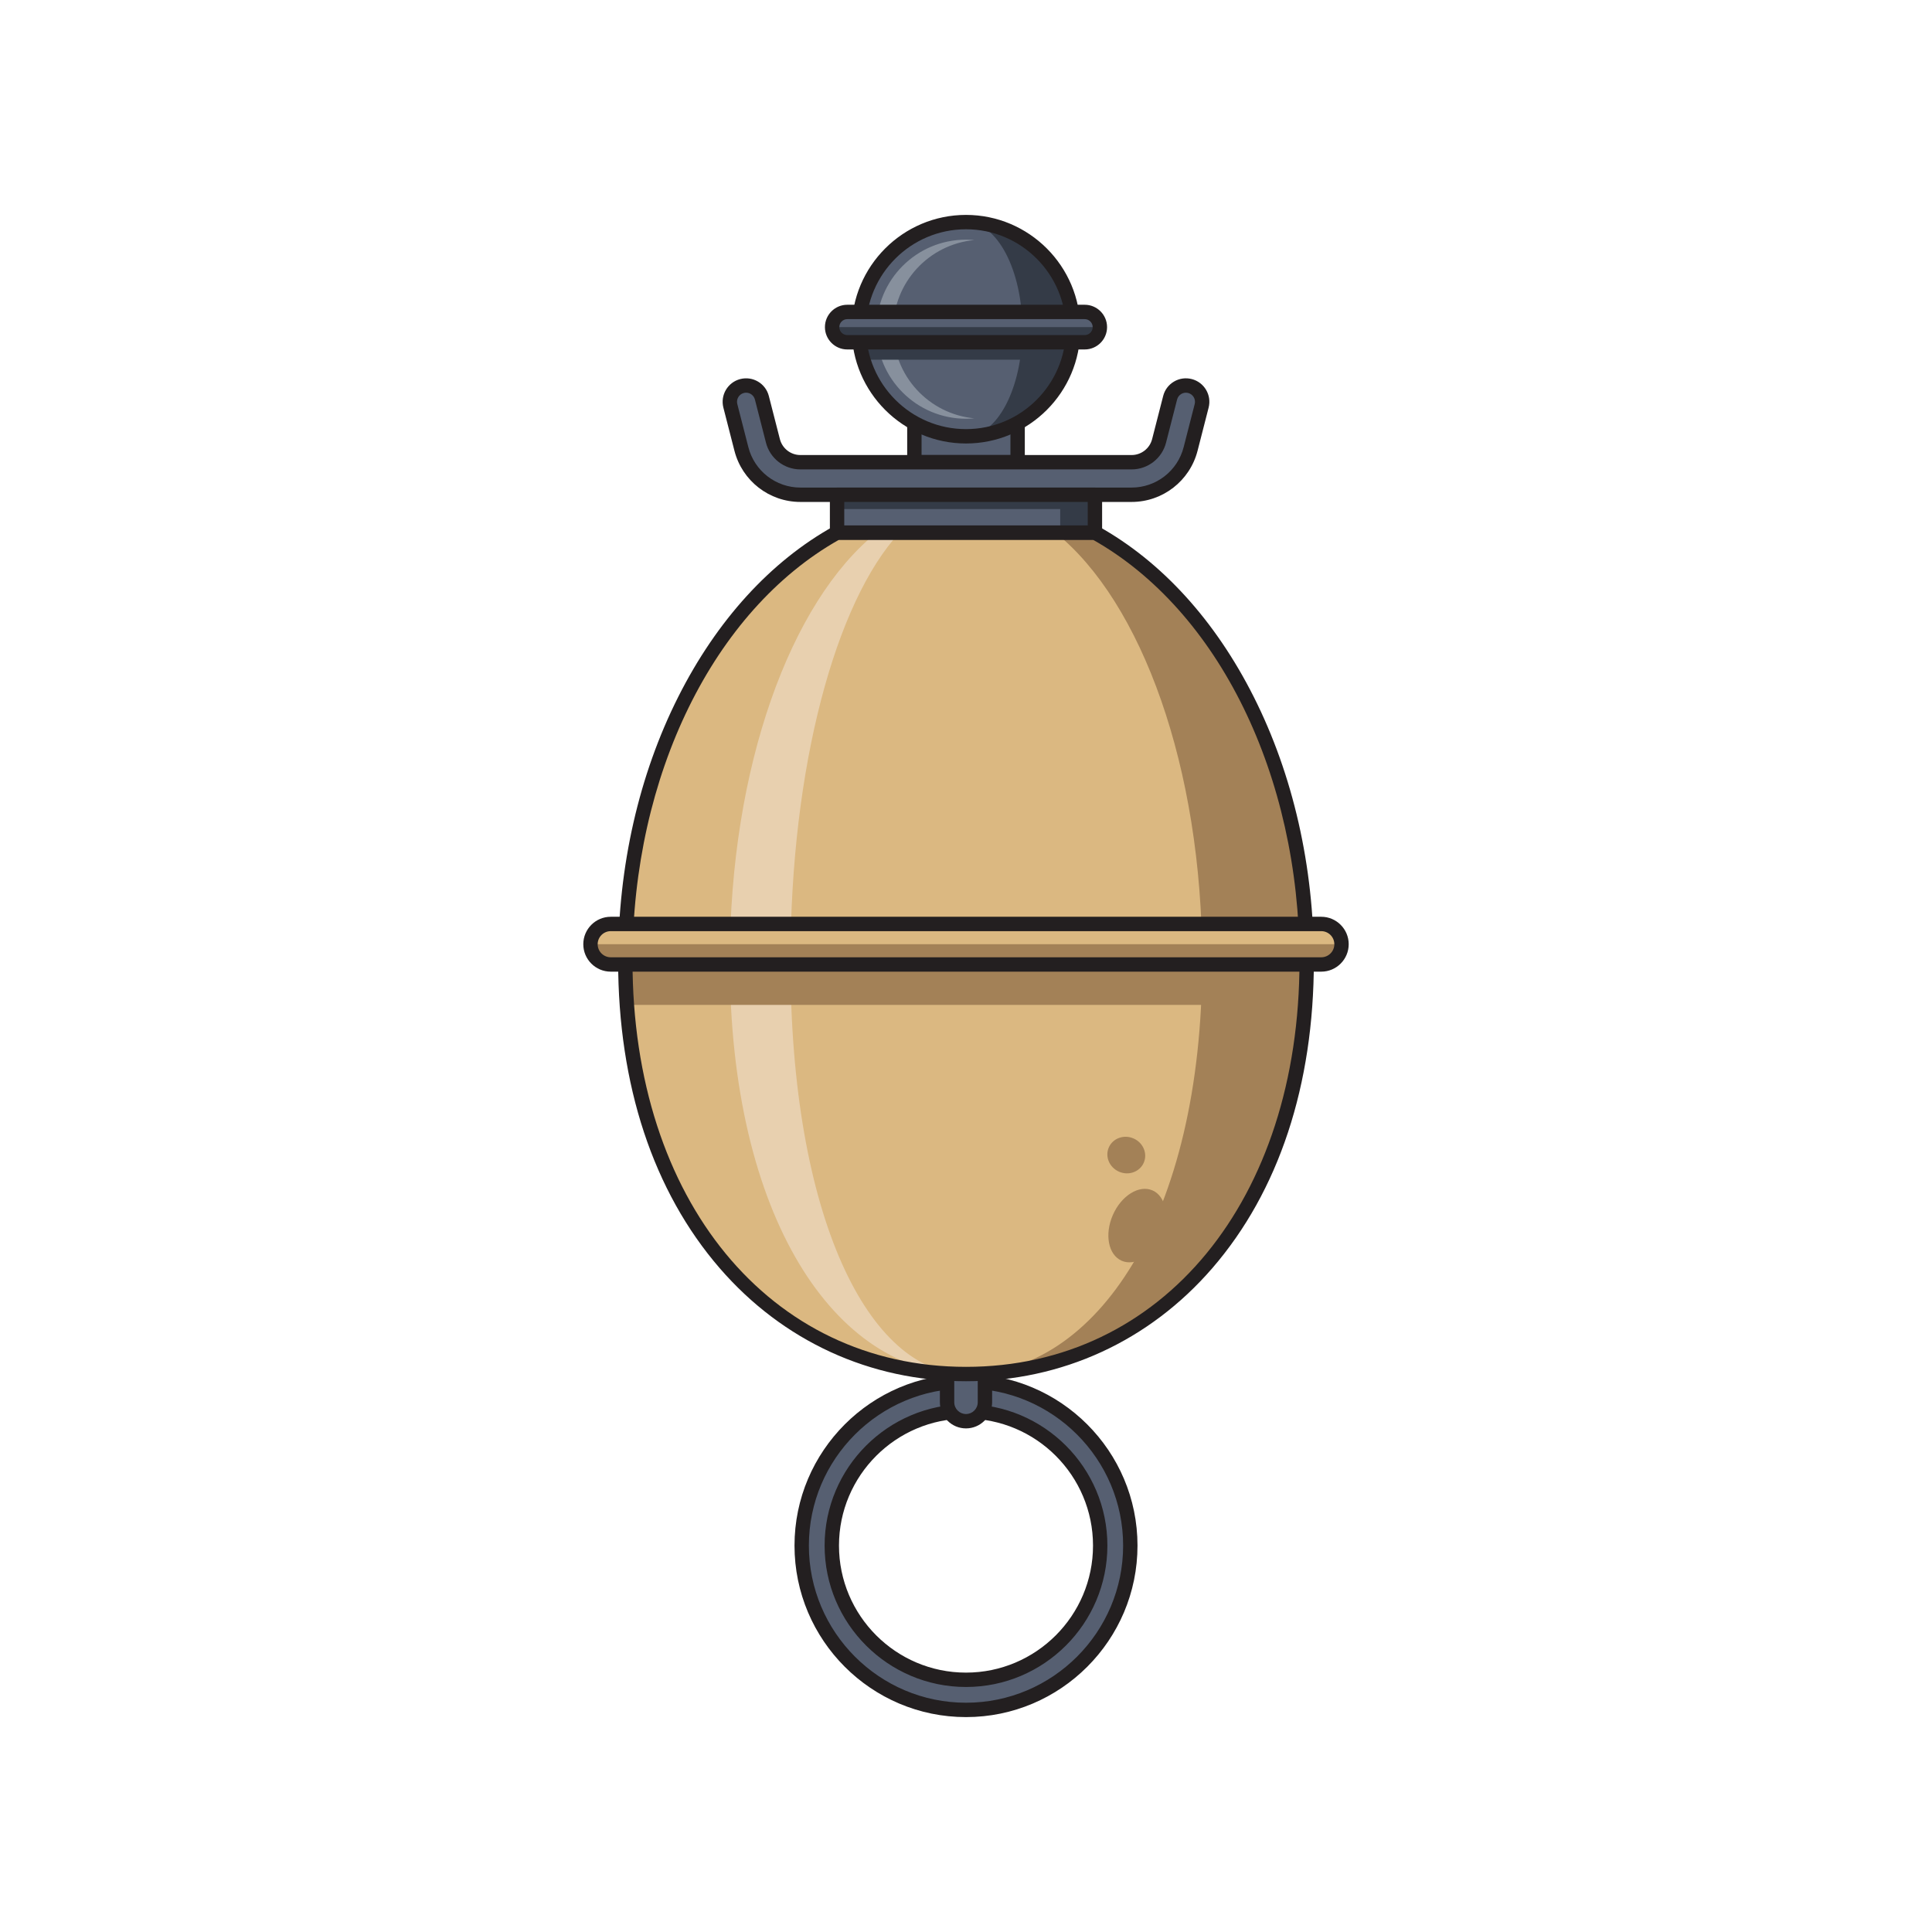 <?xml version="1.0" encoding="utf-8"?>
<!-- Generator: Adobe Illustrator 16.0.0, SVG Export Plug-In . SVG Version: 6.00 Build 0)  -->
<!DOCTYPE svg PUBLIC "-//W3C//DTD SVG 1.1 Tiny//EN" "http://www.w3.org/Graphics/SVG/1.1/DTD/svg11-tiny.dtd">
<svg version="1.1" baseProfile="tiny" id="Layer_1" xmlns="http://www.w3.org/2000/svg" xmlns:xlink="http://www.w3.org/1999/xlink"
	 x="0px" y="0px" width="350px" height="350px" viewBox="0 0 350 350" overflow="scroll" xml:space="preserve">
<g>
	<g>
		<g>
			<g>
				<path fill="#565F71" d="M175,250.232c-16.439,0-29.767,13.326-29.767,29.767S158.56,309.766,175,309.766
					c16.44,0,29.768-13.326,29.768-29.767S191.439,250.232,175,250.232z M175,304.312c-13.427,0-24.313-10.886-24.313-24.313
					s10.886-24.313,24.313-24.313c13.428,0,24.313,10.886,24.313,24.313S188.428,304.312,175,304.312z"/>
				<path fill="#231F20" d="M175,311.068c-17.131,0-31.068-13.938-31.068-31.069S157.869,248.93,175,248.93
					c17.131,0,31.069,13.938,31.069,31.069S192.131,311.068,175,311.068z M175,251.533c-15.695,0-28.465,12.77-28.465,28.466
					s12.77,28.466,28.465,28.466c15.696,0,28.465-12.77,28.465-28.466S190.695,251.533,175,251.533z M175,305.613
					c-14.124,0-25.614-11.49-25.614-25.614s11.49-25.614,25.614-25.614c14.124,0,25.614,11.49,25.614,25.614
					S189.123,305.613,175,305.613z M175,256.988c-12.688,0-23.01,10.322-23.01,23.011S162.312,303.01,175,303.01
					c12.688,0,23.01-10.322,23.01-23.011S187.688,256.988,175,256.988z"/>
			</g>
			<path fill="#565F71" d="M171.571,246.738v7.299c0,1.895,1.535,3.43,3.429,3.43l0,0c1.893,0,3.428-1.535,3.428-3.43v-7.299
				H171.571z"/>
			<path fill="#231F20" d="M175,258.768c-2.608,0-4.73-2.121-4.73-4.73v-7.299c0-0.719,0.583-1.303,1.302-1.303h6.857
				c0.719,0,1.303,0.584,1.303,1.303v7.299C179.73,256.646,177.607,258.768,175,258.768z M172.873,248.039v5.998
				c0,1.174,0.955,2.127,2.127,2.127c1.172,0,2.127-0.953,2.127-2.127v-5.998H172.873z"/>
		</g>
		<rect x="165.649" y="69.837" fill="#565F71" width="18.703" height="13.897"/>
		<path fill="#231F20" d="M184.35,85.036h-18.701c-0.719,0-1.302-0.583-1.302-1.302V69.837c0-0.72,0.583-1.302,1.302-1.302h18.701
			c0.721,0,1.303,0.582,1.303,1.302v13.897C185.652,84.453,185.07,85.036,184.35,85.036z M166.951,82.433h16.098V71.139h-16.098
			V82.433z"/>
		<path fill="#DBB881" d="M198.355,96.487h-46.712c-22.504,12.511-38.359,42.551-38.359,77.629
			c0,46.308,27.631,74.806,61.716,74.806c34.084,0,61.717-28.498,61.717-74.806C236.717,139.038,220.859,108.998,198.355,96.487z"/>
		<path fill="#E8D0AF" d="M143.202,174.116c0-35.078,8.17-65.118,19.764-77.629h-4.158c-15.601,12.511-26.593,42.551-26.593,77.629
			c0,46.308,19.155,74.806,42.785,74.806C157.438,248.922,143.202,220.424,143.202,174.116z"/>
		<path fill="#A38157" d="M198.355,96.487h-7.164c15.602,12.511,26.594,42.551,26.594,77.629c0,46.308-19.156,74.806-42.786,74.806
			c34.084,0,61.717-28.498,61.717-74.806C236.717,139.038,220.859,108.998,198.355,96.487z"/>
		<g>
			<path fill="#565F71" d="M204.998,89.63h-59.997c-5.042,0-9.438-3.411-10.69-8.296l-2.004-7.816
				c-0.403-1.577,0.547-3.184,2.124-3.588s3.184,0.547,3.588,2.123l2.003,7.817c0.583,2.274,2.631,3.864,4.979,3.864h59.997
				c2.35,0,4.396-1.59,4.98-3.864l2.002-7.817c0.404-1.577,2.012-2.527,3.588-2.123c1.578,0.404,2.527,2.011,2.123,3.588
				l-2.002,7.816C214.436,86.219,210.039,89.63,204.998,89.63z"/>
		</g>
		<g>
			<path fill="#231F20" d="M204.998,90.932h-59.997c-5.637,0-10.551-3.813-11.951-9.274l-2.004-7.816
				c-0.581-2.271,0.792-4.591,3.062-5.172c2.271-0.582,4.59,0.791,5.172,3.062l2.004,7.816c0.436,1.698,1.964,2.886,3.718,2.886
				h59.997c1.754,0,3.283-1.188,3.719-2.887l2.004-7.816c0.281-1.099,0.975-2.023,1.951-2.602s2.121-0.741,3.221-0.459
				c2.27,0.581,3.643,2.901,3.061,5.171l-2.004,7.817C215.549,87.118,210.635,90.932,204.998,90.932z M135.163,71.139
				c-0.135,0-0.271,0.018-0.408,0.052c-0.879,0.226-1.411,1.124-1.186,2.004l2.004,7.816c1.104,4.308,4.981,7.317,9.429,7.317
				h59.997c4.447,0,8.324-3.01,9.43-7.317l2.004-7.816c0.225-0.88-0.307-1.778-1.188-2.004c-0.424-0.108-0.867-0.046-1.246,0.178
				c-0.379,0.225-0.646,0.582-0.756,1.008l-2.004,7.816c-0.73,2.853-3.297,4.844-6.24,4.844h-59.997c-2.943,0-5.51-1.991-6.24-4.843
				l-2.004-7.817C136.567,71.634,135.896,71.139,135.163,71.139z"/>
		</g>
		<circle fill="#565F71" cx="175" cy="59.637" r="19.403"/>
		<path fill="#87909D" d="M161.812,59.637c0-8.447,6.457-15.383,14.704-16.148c-0.498-0.046-1.004-0.072-1.516-0.072
			c-8.958,0-16.221,7.262-16.221,16.221S166.042,75.857,175,75.857c0.512,0,1.018-0.026,1.516-0.072
			C168.269,75.02,161.812,68.084,161.812,59.637z"/>
		<path fill="#343B47" d="M156.399,65.161H193.6c0.303-1.02,0.521-2.074,0.654-3.156h-38.508
			C155.877,63.087,156.097,64.142,156.399,65.161z"/>
		<path fill="#343B47" d="M175,40.233c5.637,0,10.208,8.688,10.208,19.403S180.637,79.04,175,79.04
			c10.717,0,19.403-8.688,19.403-19.403S185.717,40.233,175,40.233z"/>
		<path fill="#231F20" d="M175,80.342c-11.416,0-20.705-9.288-20.705-20.705S163.583,38.932,175,38.932
			c11.417,0,20.706,9.288,20.706,20.705S186.416,80.342,175,80.342z M175,41.535c-9.98,0-18.101,8.12-18.101,18.102
			s8.12,18.102,18.101,18.102c9.981,0,18.102-8.12,18.102-18.102S184.98,41.535,175,41.535z"/>
		<path fill="#A38157" d="M113.566,182.048h122.868c0.17-2.388,0.264-4.831,0.277-7.325H113.29
			C113.302,177.217,113.396,179.66,113.566,182.048z"/>
		<path fill="#231F20" d="M175,250.223c-17.35,0-33.197-7.275-44.624-20.486c-12.033-13.913-18.394-33.146-18.394-55.62
			c0-17.177,3.762-33.728,10.88-47.862c6.979-13.86,16.713-24.547,28.148-30.905c0.193-0.107,0.412-0.164,0.633-0.164h46.712
			c0.223,0,0.439,0.057,0.633,0.164c11.438,6.358,21.17,17.045,28.148,30.905c7.119,14.135,10.881,30.686,10.881,47.862
			c0,22.474-6.359,41.707-18.393,55.62C208.197,242.947,192.35,250.223,175,250.223z M151.983,97.789
			c-22.729,12.821-37.397,42.733-37.397,76.327c0,43.278,24.844,73.503,60.414,73.503c35.571,0,60.415-30.225,60.415-73.503
			c0-33.594-14.668-63.506-37.396-76.327H151.983z"/>
		<rect x="151.643" y="89.63" fill="#343B47" width="46.712" height="6.857"/>
		<rect x="151.643" y="92.221" fill="#565F71" width="40.421" height="4.267"/>
		<path fill="#231F20" d="M198.355,97.789h-46.712c-0.719,0-1.302-0.583-1.302-1.302V89.63c0-0.72,0.583-1.302,1.302-1.302h46.712
			c0.719,0,1.303,0.582,1.303,1.302v6.857C199.658,97.206,199.074,97.789,198.355,97.789z M152.945,95.185h44.11v-4.253h-44.11
			V95.185z"/>
		<path fill="#DBB881" d="M239.359,167.385H110.641c-2.026,0-3.669,1.643-3.669,3.669s1.643,3.669,3.669,3.669h128.718
			c2.025,0,3.668-1.643,3.668-3.669S241.385,167.385,239.359,167.385z"/>
		<path fill="#A38157" d="M110.641,174.723h128.718c2.025,0,3.668-1.643,3.668-3.669H106.972
			C106.972,173.08,108.615,174.723,110.641,174.723z"/>
		<path fill="#231F20" d="M239.359,176.025H110.641c-2.741,0-4.971-2.23-4.971-4.972c0-2.74,2.229-4.971,4.971-4.971h128.718
			c2.74,0,4.971,2.23,4.971,4.971C244.33,173.795,242.1,176.025,239.359,176.025z M110.641,168.687
			c-1.306,0-2.367,1.063-2.367,2.367c0,1.306,1.062,2.367,2.367,2.367h128.718c1.305,0,2.367-1.062,2.367-2.367
			c0-1.305-1.063-2.367-2.367-2.367H110.641z"/>
		<path fill="#565F71" d="M196.508,56.512h-43.015c-1.518,0-2.747,1.229-2.747,2.747c0,1.517,1.229,2.746,2.747,2.746h43.015
			c1.516,0,2.746-1.229,2.746-2.746C199.254,57.741,198.023,56.512,196.508,56.512z"/>
		<path fill="#343B47" d="M153.493,62.005h43.015c1.516,0,2.746-1.229,2.746-2.746h-48.508
			C150.746,60.775,151.975,62.005,153.493,62.005z"/>
		<path fill="#231F20" d="M196.506,63.308h-43.013c-2.232,0-4.049-1.816-4.049-4.049s1.816-4.049,4.049-4.049h43.013
			c2.232,0,4.049,1.816,4.049,4.049S198.738,63.308,196.506,63.308z M153.493,57.813c-0.797,0-1.445,0.648-1.445,1.445
			s0.648,1.444,1.445,1.444h43.013c0.797,0,1.445-0.647,1.445-1.444s-0.648-1.445-1.445-1.445H153.493z"/>
	</g>
	
		<ellipse transform="matrix(0.402 -0.916 0.916 0.402 -80.046 321.376)" fill="#A38157" cx="205.858" cy="221.93" rx="6.955" ry="4.793"/>
	
		<ellipse transform="matrix(0.401 -0.916 0.916 0.401 -69.537 312.256)" fill="#A38157" cx="204.084" cy="209.319" rx="3.285" ry="3.455"/>
</g>
</svg>
